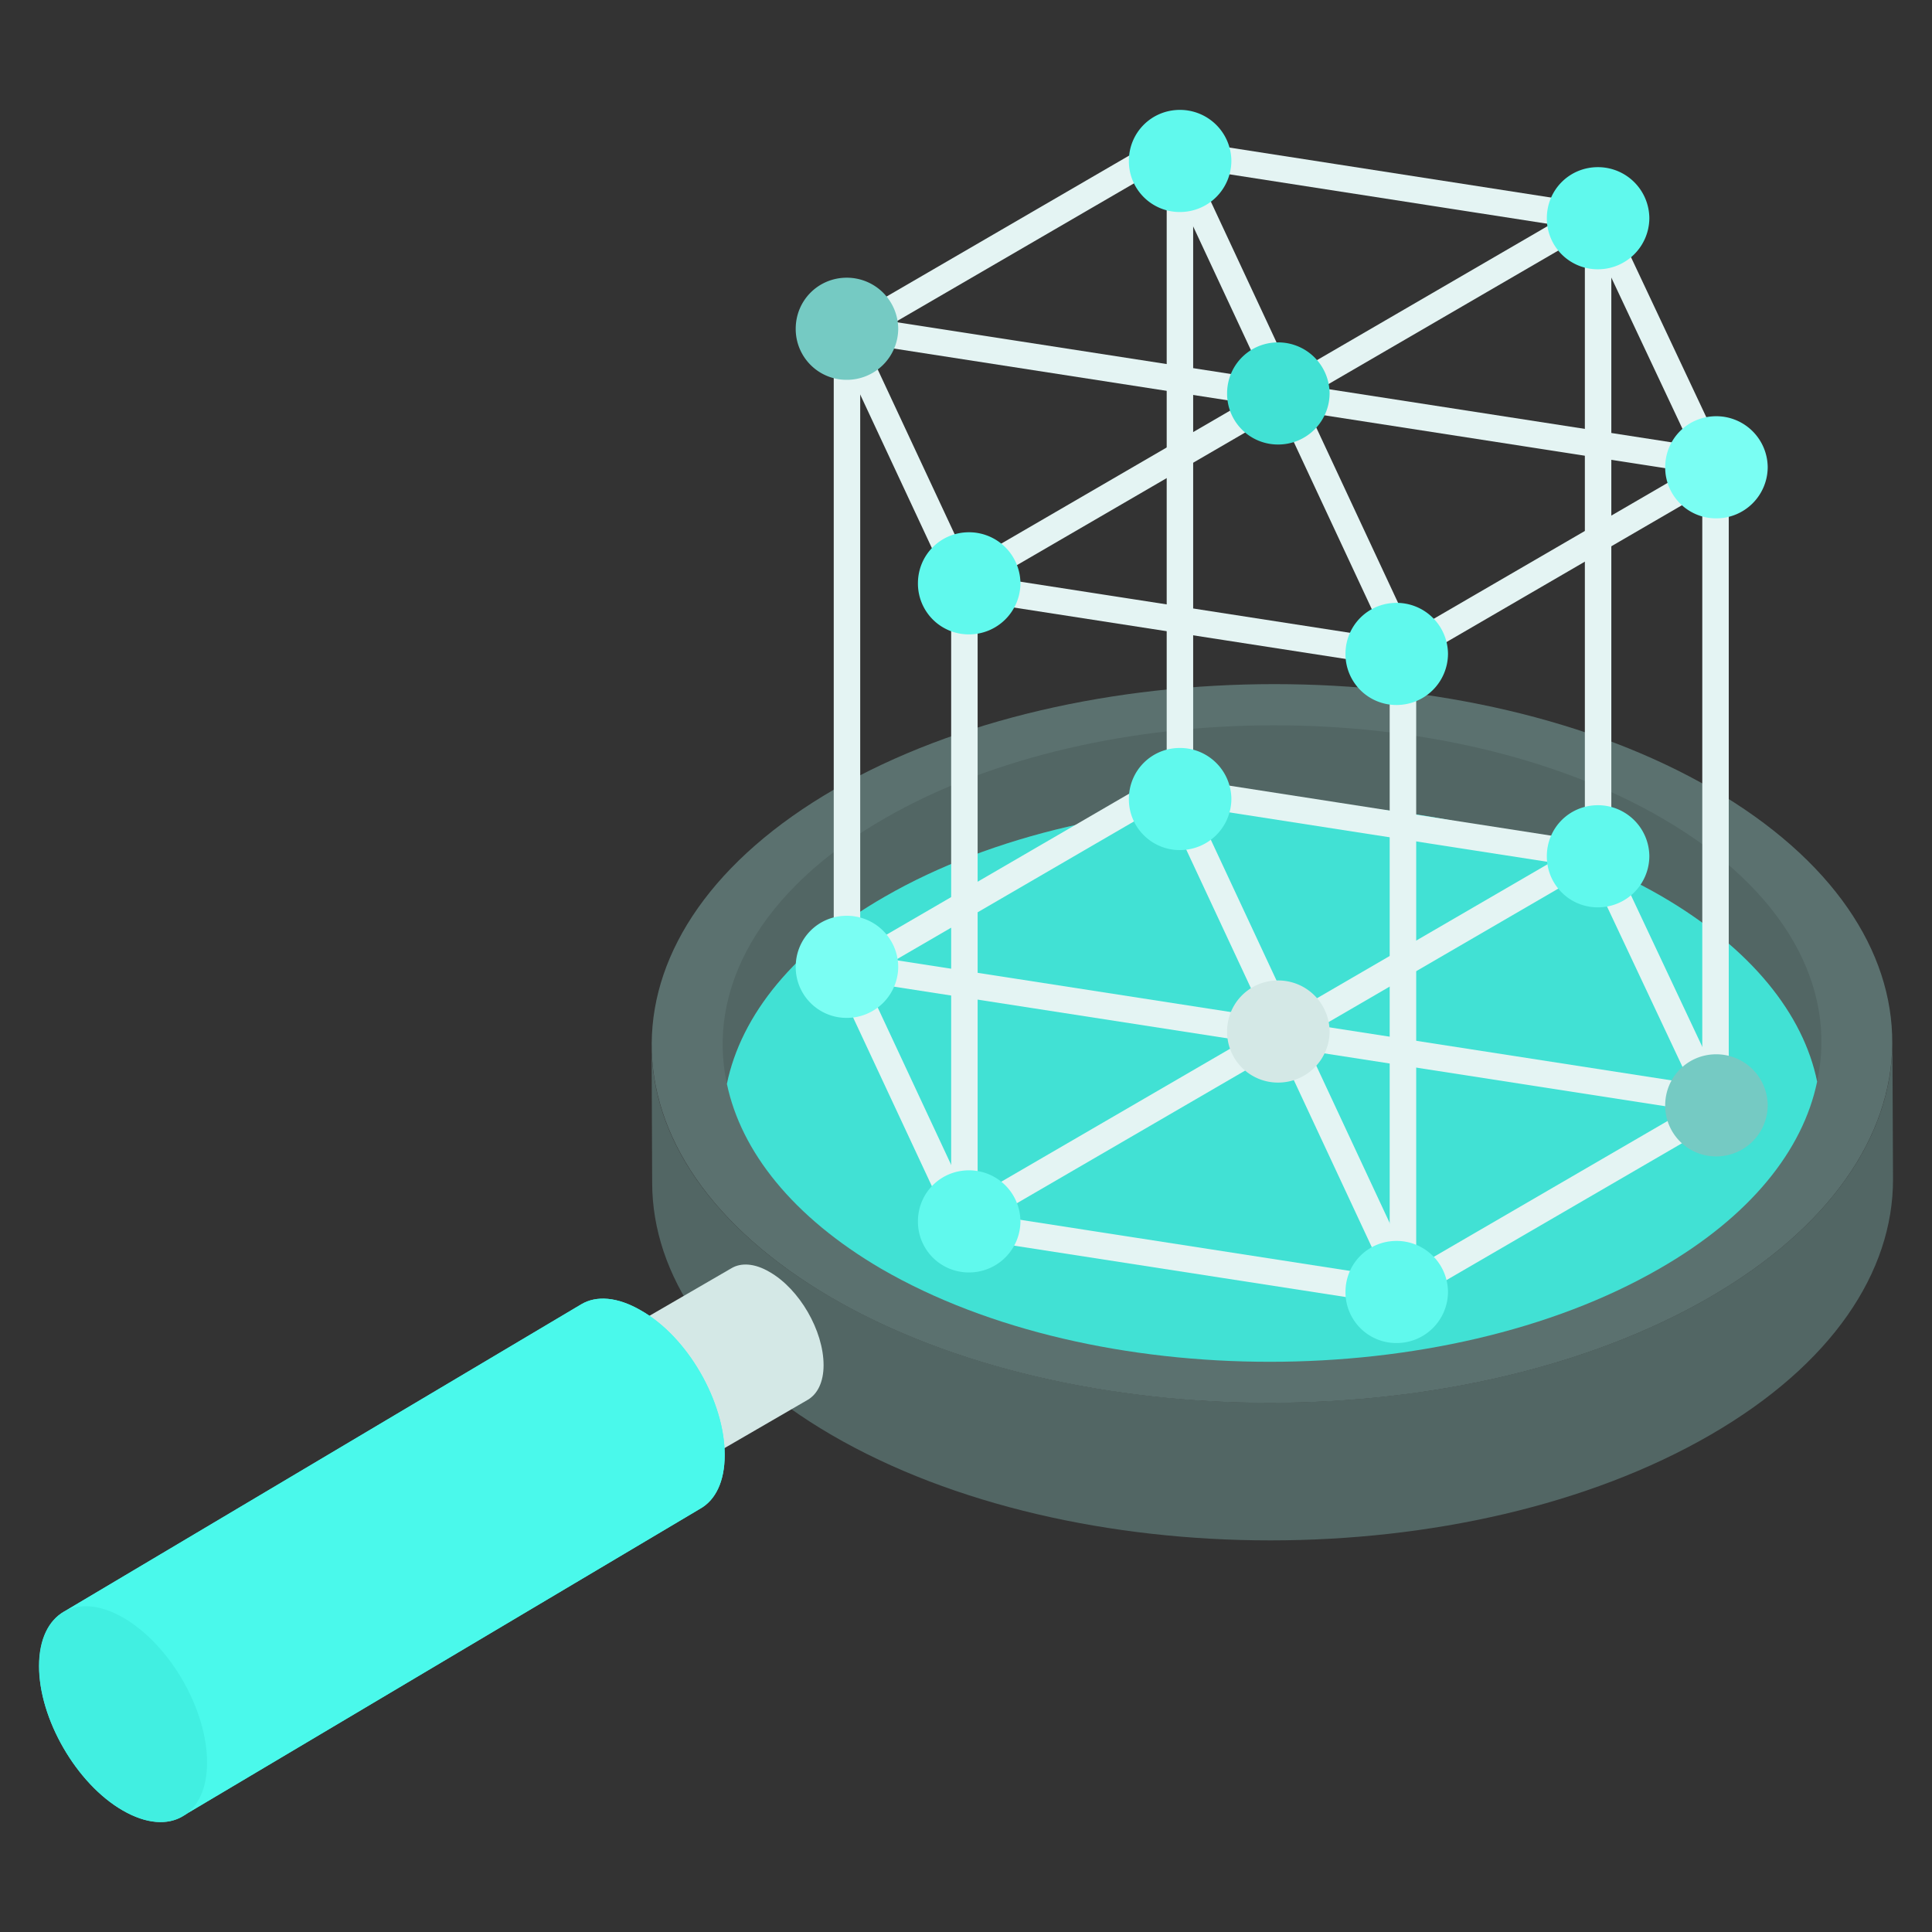 <svg xmlns="http://www.w3.org/2000/svg" viewBox="0 0 50 50"><rect x="0" y="0" width="50" height="50" fill="#333333" stroke="none"/><path fill="#526664" d="m16.863 27.056.015 3.563c.007 2.365 1.557 4.725 4.652 6.523 6.248 3.631 16.434 3.631 22.722 0 3.165-1.826 4.745-4.228 4.739-6.626l-.016-3.564c.006 2.398-1.574 4.8-4.739 6.627-6.288 3.631-16.474 3.63-22.722 0-3.095-1.798-4.645-4.158-4.651-6.523z" class="color525566 svgShape"/><path fill="#5b716f" d="M21.516 33.583c6.243 3.63 16.427 3.63 22.716 0 6.289-3.632 6.323-9.531.08-13.163-6.232-3.62-16.416-3.62-22.705 0-6.289 3.632-6.323 9.531-.091 13.163z" class="color5b5e71 svgShape"/><path fill="#526664" d="M22.902 21.176c5.567-3.207 14.594-3.207 20.115 0 3.196 1.856 4.537 4.388 4.01 6.816-.355-1.74-1.696-3.436-4.01-4.788-5.521-3.208-14.548-3.208-20.115 0-2.36 1.352-3.723 3.07-4.09 4.846-.527-2.44.836-5.006 4.09-6.874z" class="color525566 svgShape"/><path fill="#41e1d4" d="M22.902 23.204c5.567-3.208 14.594-3.208 20.115 0 2.314 1.352 3.655 3.047 4.01 4.788-.367 1.776-1.73 3.494-4.09 4.846-5.567 3.207-14.594 3.207-20.127 0-2.291-1.34-3.631-3.036-3.998-4.788.367-1.776 1.73-3.494 4.09-4.846z" class="color748bfd svgShape"/><path fill="#d4e8e6" d="M14.897 35.16c.257-.146.6-.122.991.099.771.452 1.395 1.53 1.395 2.422 0 .429-.159.735-.404.881l4.031-2.338c.245-.147.404-.453.404-.893 0-.894-.624-1.97-1.395-2.411-.391-.232-.746-.245-.99-.098l-4.032 2.339z" class="colord4dae8 svgShape"/><path fill="#48f3e5" d="M15.892 35.263c-.774-.446-1.4-.089-1.403.8-.003.88.62 1.959 1.394 2.405s1.4.09 1.403-.79c.002-.89-.62-1.968-1.394-2.415z" class="colorf34858 svgShape"/><path fill="#4af9eb" d="M18.754 37.653c0 .69-.24 1.17-.63 1.39l-13.27 7.88c-.04.03-.07.05-.11.07-.39.25-.95.22-1.57-.14-1.2-.69-2.17-2.38-2.16-3.74 0-.69.25-1.18.65-1.41.02-.01.04-.02.07-.04l13.31-7.91c.39-.23.94-.19 1.54.16 1.22.69 2.17 2.37 2.17 3.74z" class="colorf9bb4a svgShape"/><path fill="#e4f4f3" d="M30.536 20.316a.343.343 0 0 1-.342-.342V3.609a.343.343 0 0 1 .685 0v16.365c0 .189-.154.342-.343.342zm-8.616 5.206a.343.343 0 0 1-.343-.343V8.667a.343.343 0 0 1 .685 0v16.512c0 .19-.153.343-.342.343z" class="colore4e8f4 svgShape"/><path fill="#e4f4f3" d="M36.222 17.266a.349.349 0 0 1-.053-.004l-11.263-1.746a.342.342 0 0 1-.258-.194l-3.039-6.51a.343.343 0 0 1 .138-.442l8.2-4.765a.346.346 0 0 1 .224-.042L41.41 5.31c.113.018.209.09.258.193l3.064 6.511a.343.343 0 0 1-.138.442l-8.199 4.765a.345.345 0 0 1-.172.046zm-11.03-2.4 10.963 1.7 7.822-4.545-2.853-6.063-10.938-1.7-7.824 4.547 2.83 6.062z" class="colore4e8f4 svgShape"/><path fill="#e4f4f3" d="M25.083 15.29a.343.343 0 0 1-.173-.639l16.004-9.3a.343.343 0 1 1 .344.593l-16.004 9.3a.34.34 0 0 1-.171.046z" class="colore4e8f4 svgShape"/><path fill="#e4f4f3" d="M36.308 33.78a.343.343 0 0 1-.343-.343v-16.68l-5.74-12.299a.343.343 0 0 1 .622-.29l5.771 12.368a.347.347 0 0 1 .033.145v16.756c0 .189-.154.342-.343.342z" class="colore4e8f4 svgShape"/><path fill="#e4f4f3" d="M43.81 12.223a.359.359 0 0 1-.053-.004l-21.89-3.395a.343.343 0 0 1 .105-.677l21.89 3.394a.343.343 0 0 1-.052.682z" class="colore4e8f4 svgShape"/><path fill="#41e1d4" d="M34.41 10.183a1.33 1.33 0 0 1-1.331 1.321 1.315 1.315 0 0 1-1.322-1.321c0-.735.587-1.322 1.322-1.322a1.33 1.33 0 0 1 1.331 1.322z" class="color748bfd svgShape"/><path fill="#75cac3" d="M23.246 8.509a1.33 1.33 0 0 1-1.331 1.321 1.315 1.315 0 0 1-1.322-1.321c0-.735.586-1.322 1.322-1.322a1.33 1.33 0 0 1 1.331 1.322z" class="color75ca75 svgShape"/><path fill="#60f9ed" d="M31.868 4.165a1.33 1.33 0 0 1-1.332 1.322 1.315 1.315 0 0 1-1.321-1.322c0-.735.586-1.321 1.321-1.321a1.33 1.33 0 0 1 1.332 1.321zm5.606 12.759a1.33 1.33 0 0 1-1.331 1.321 1.315 1.315 0 0 1-1.322-1.321c0-.735.586-1.322 1.322-1.322a1.33 1.33 0 0 1 1.331 1.322z" class="colorf9607f svgShape"/><path fill="#e4f4f3" d="M36.222 33.78a.349.349 0 0 1-.053-.005L24.906 32.03a.342.342 0 0 1-.258-.194l-3.039-6.51a.343.343 0 0 1 .138-.442l8.2-4.765a.346.346 0 0 1 .224-.042l11.238 1.746c.113.017.209.09.258.193l3.064 6.511a.343.343 0 0 1-.138.442l-8.199 4.765a.345.345 0 0 1-.172.046zm-11.03-2.4 10.963 1.7 7.822-4.546-2.853-6.063-10.938-1.7-7.824 4.547 2.83 6.062z" class="colore4e8f4 svgShape"/><path fill="#e4f4f3" d="M25.083 31.803a.343.343 0 0 1-.173-.638l16.004-9.3a.343.343 0 0 1 .344.592l-16.004 9.3a.34.34 0 0 1-.171.046z" class="colore4e8f4 svgShape"/><path fill="#e4f4f3" d="M36.308 33.536a.342.342 0 0 1-.31-.197L30.225 20.97a.343.343 0 0 1 .62-.29l5.772 12.368a.343.343 0 0 1-.31.487z" class="colore4e8f4 svgShape"/><path fill="#e4f4f3" d="M43.81 28.735a.359.359 0 0 1-.053-.004l-21.89-3.393a.343.343 0 0 1 .105-.678l21.89 3.394a.343.343 0 0 1-.052.681z" class="colore4e8f4 svgShape"/><path fill="#d4e8e6" d="M34.41 26.696a1.33 1.33 0 0 1-1.331 1.321 1.315 1.315 0 0 1-1.322-1.321c0-.735.587-1.322 1.322-1.322a1.33 1.33 0 0 1 1.331 1.322z" class="colord4dae8 svgShape"/><path fill="#7afef3" d="M23.246 25.022a1.33 1.33 0 0 1-1.331 1.321 1.315 1.315 0 0 1-1.322-1.321c0-.736.586-1.322 1.322-1.322a1.33 1.33 0 0 1 1.331 1.322z" class="colorfed57a svgShape"/><path fill="#60f9ed" d="M31.868 20.678A1.33 1.33 0 0 1 30.536 22a1.315 1.315 0 0 1-1.321-1.322c0-.735.586-1.321 1.321-1.321a1.33 1.33 0 0 1 1.332 1.321zm5.606 12.759a1.33 1.33 0 0 1-1.331 1.321 1.315 1.315 0 0 1-1.322-1.321c0-.736.586-1.322 1.322-1.322a1.33 1.33 0 0 1 1.331 1.322z" class="colorf9607f svgShape"/><path fill="#e4f4f3" d="M24.958 32.033a.343.343 0 0 1-.342-.343V15.177a.343.343 0 0 1 .685 0V31.69c0 .19-.154.343-.343.343zm19.44-2.86a.343.343 0 0 1-.343-.342V12.318a.343.343 0 0 1 .685 0v16.513c0 .189-.153.342-.343.342zm-3.04-6.83a.343.343 0 0 1-.342-.343V5.487a.343.343 0 0 1 .685 0V22c0 .189-.153.342-.342.342z" class="colore4e8f4 svgShape"/><path fill="#60f9ed" d="M26.409 15.097a1.33 1.33 0 0 1-1.332 1.321 1.315 1.315 0 0 1-1.321-1.321c0-.735.586-1.322 1.321-1.322a1.33 1.33 0 0 1 1.332 1.322zm0 16.513a1.33 1.33 0 0 1-1.332 1.321 1.315 1.315 0 0 1-1.321-1.321c0-.736.586-1.322 1.321-1.322a1.33 1.33 0 0 1 1.332 1.322z" class="colorf9607f svgShape"/><path fill="#7afef3" d="M45.748 12.094a1.33 1.33 0 0 1-1.332 1.321 1.315 1.315 0 0 1-1.321-1.321c0-.735.586-1.322 1.321-1.322a1.33 1.33 0 0 1 1.332 1.322z" class="colorfed57a svgShape"/><path fill="#75cac3" d="M45.748 28.607a1.33 1.33 0 0 1-1.332 1.321 1.315 1.315 0 0 1-1.321-1.321c0-.736.586-1.322 1.321-1.322a1.33 1.33 0 0 1 1.332 1.322z" class="color75ca75 svgShape"/><path fill="#60f9ed" d="M42.685 5.648a1.33 1.33 0 0 1-1.331 1.321 1.315 1.315 0 0 1-1.322-1.321c0-.736.586-1.322 1.322-1.322a1.33 1.33 0 0 1 1.331 1.322zm0 16.512a1.33 1.33 0 0 1-1.331 1.322 1.315 1.315 0 0 1-1.322-1.322c0-.735.586-1.321 1.322-1.321a1.33 1.33 0 0 1 1.331 1.321z" class="colorf9607f svgShape"/><path fill="#4af9eb" d="M1.644 41.717c.392-.225.94-.196 1.542.154 1.22.687 2.173 2.369 2.173 3.757 0 .673-.239 1.15-.631 1.374l13.398-7.96c.392-.224.63-.7.63-1.387 0-1.374-.953-3.056-2.172-3.743-.603-.35-1.15-.393-1.542-.154L1.644 41.717z" class="colorf9bb4a svgShape"/><path fill="#41efe1" d="M3.191 41.866c-1.199-.692-2.178-.134-2.182 1.244-.003 1.367.969 3.052 2.168 3.744 1.208.698 2.178.135 2.182-1.233.004-1.378-.96-3.057-2.168-3.755z" class="colorefac41 svgShape"/></svg>